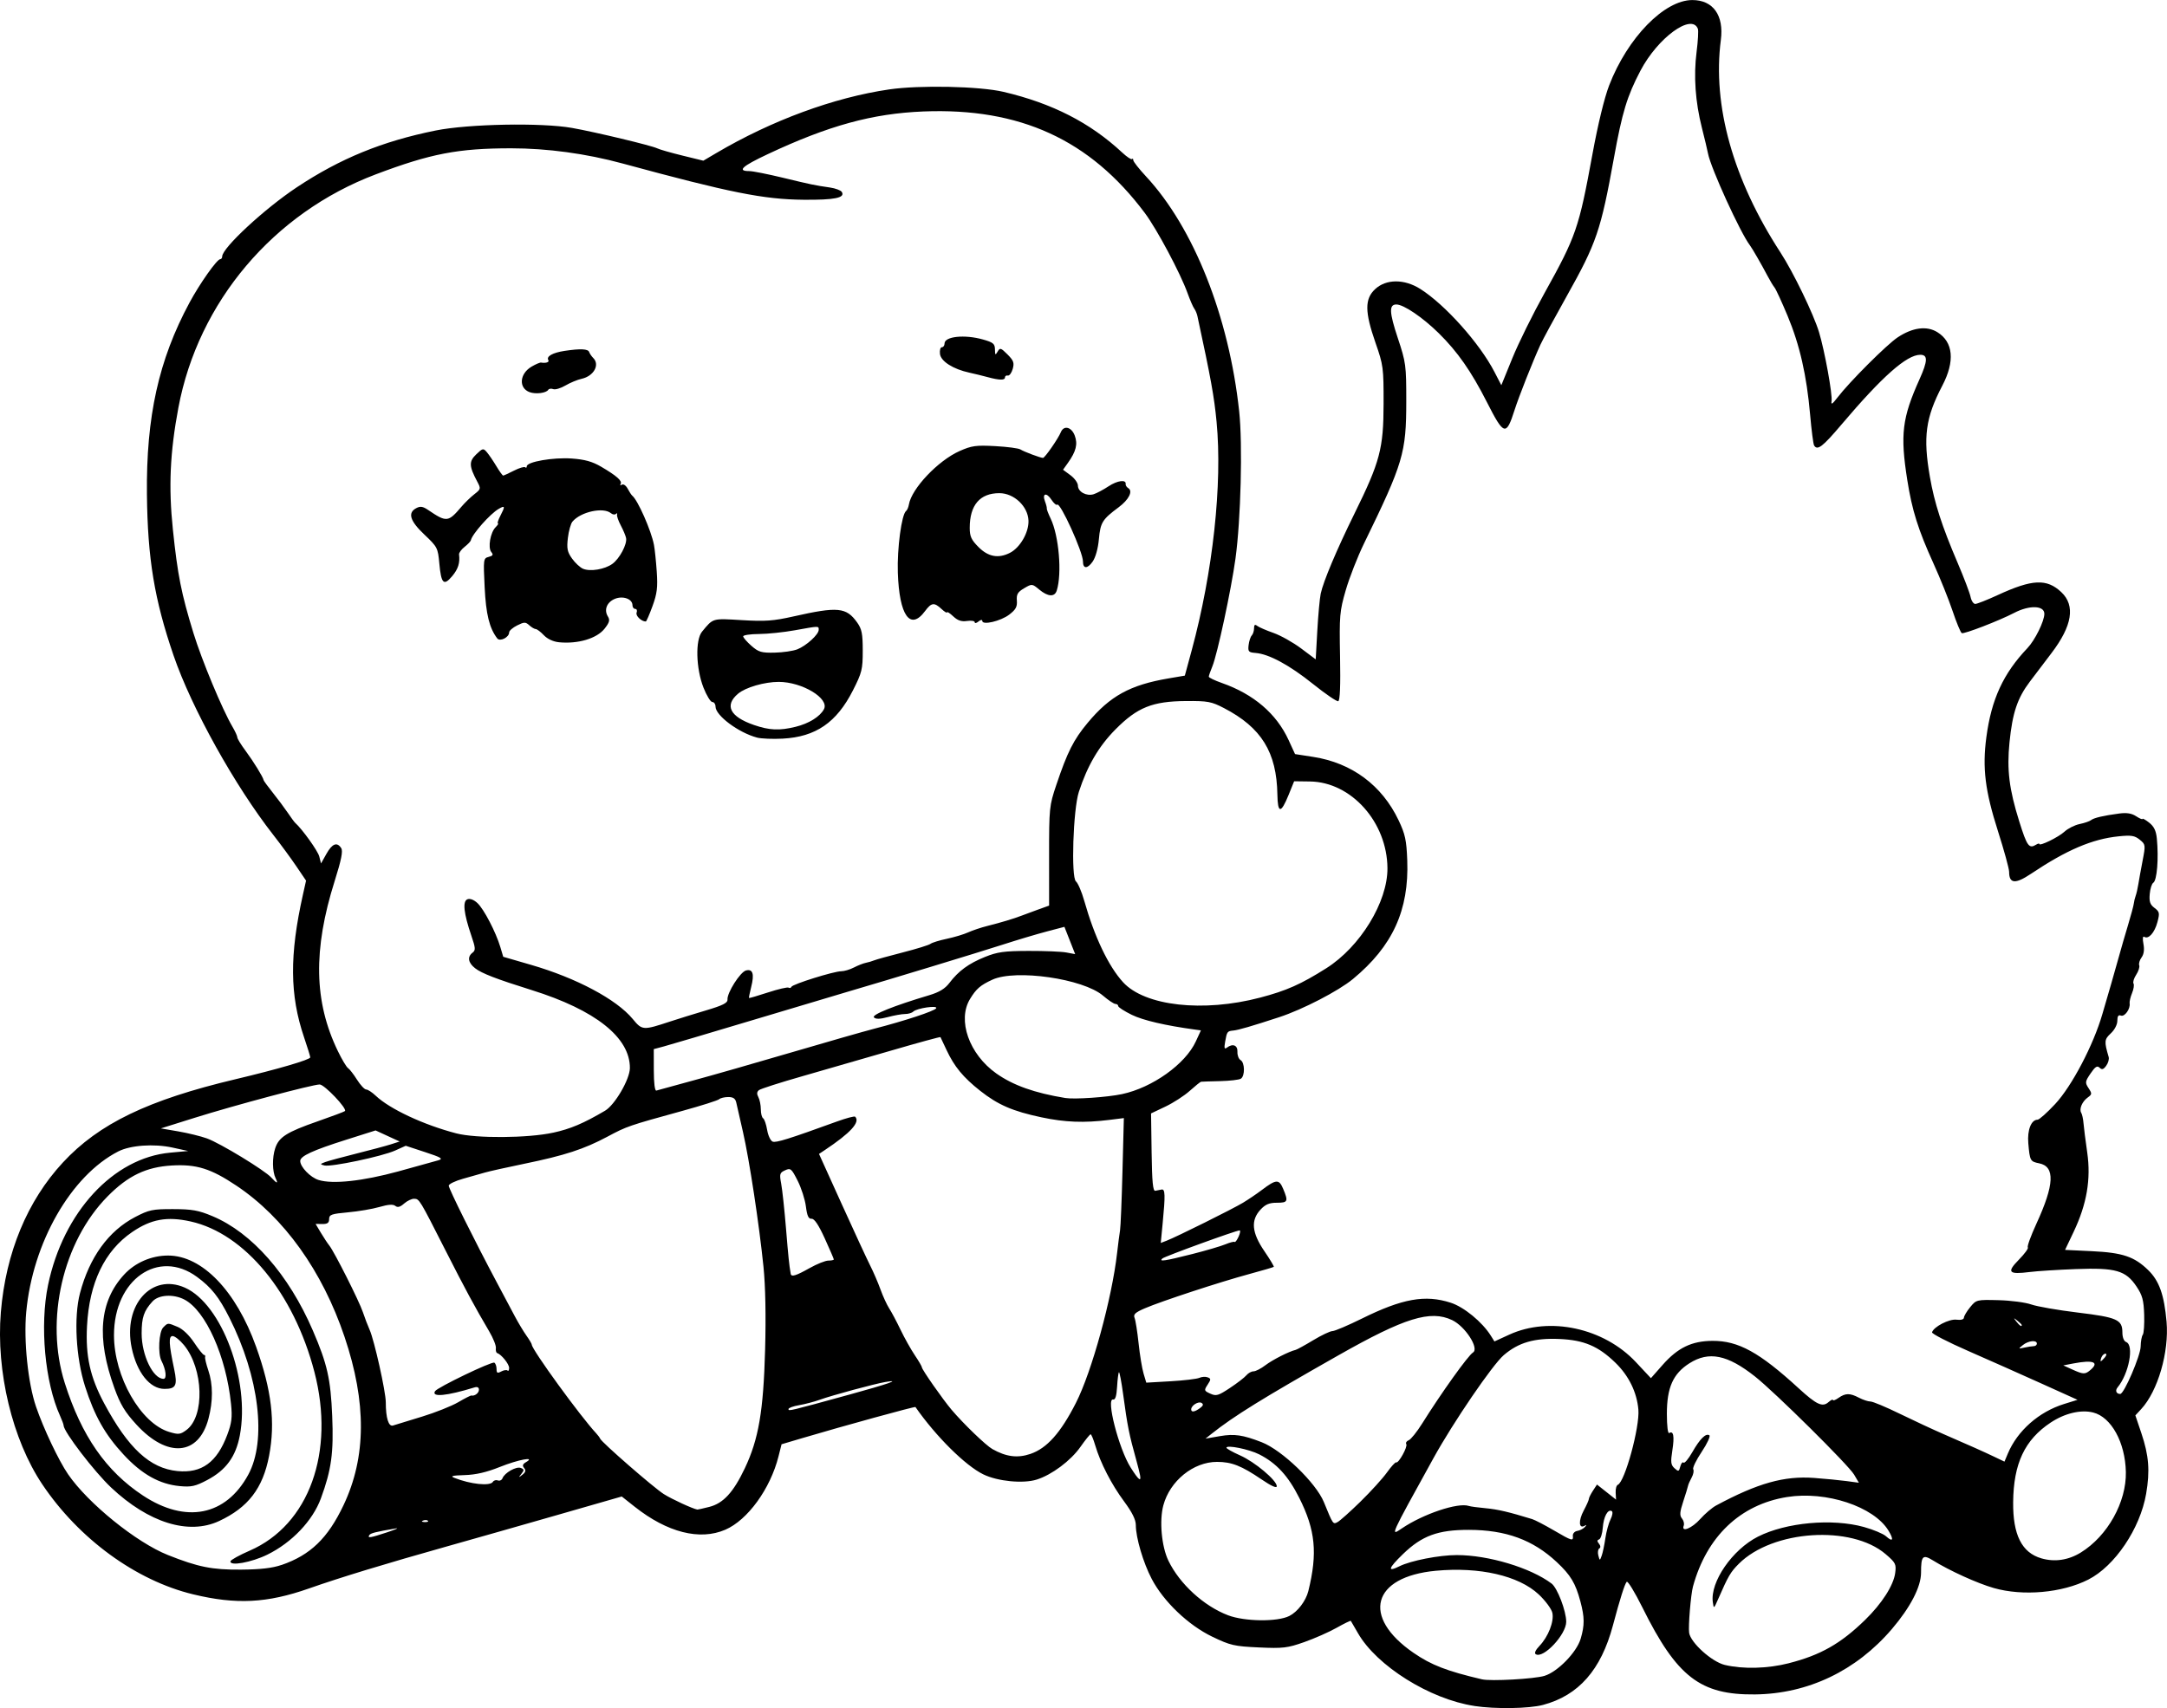 <?xml version="1.0" encoding="UTF-8" standalone="no"?>
<!-- Created with Inkscape (http://www.inkscape.org/) -->

<svg
   width="227.806mm"
   height="179.607mm"
   viewBox="0 0 227.806 179.607"
   version="1.1"
   id="svg5"
   xml:space="preserve"
   xmlns="http://www.w3.org/2000/svg"
   xmlns:svg="http://www.w3.org/2000/svg"><defs
     id="defs2" /><g
     id="layer1"
     transform="translate(54.784,-28.326)"><path
       style="fill:#000000;stroke-width:0.265"
       d="m 100.207,207.712 c -4.673,-0.708 -10.263,-4.206 -12.238,-7.658 -0.379,-0.662 -0.715,-1.241 -0.747,-1.287 -0.032,-0.046 -0.706,0.282 -1.498,0.729 -0.792,0.447 -2.322,1.123 -3.4,1.502 -1.773,0.624 -2.23,0.678 -4.774,0.561 -2.577,-0.118 -2.989,-0.213 -4.895,-1.129 -2.515,-1.208 -5.118,-3.694 -6.366,-6.078 -0.895,-1.71 -1.669,-4.336 -1.669,-5.66 0,-0.562 -0.387,-1.342 -1.226,-2.475 -1.333,-1.798 -2.493,-4.05 -3.04,-5.902 -0.191,-0.647 -0.411,-1.174 -0.488,-1.17 -0.077,0.003 -0.557,0.599 -1.067,1.324 -1.022,1.455 -3.013,2.943 -4.602,3.441 -1.424,0.446 -4.089,0.186 -5.599,-0.545 -1.886,-0.913 -4.988,-3.989 -7.146,-7.086 -0.055,-0.079 -7.575,1.988 -11.923,3.278 l -2.151,0.638 -0.316,1.258 c -0.858,3.42 -3.248,6.717 -5.603,7.73 -2.687,1.156 -6.091,0.291 -9.517,-2.417 l -1.364,-1.079 -6.647,1.91 c -3.656,1.05 -8.909,2.546 -11.674,3.323 -6.515,1.832 -11.258,3.277 -14.552,4.435 -4.417,1.552 -7.652,1.716 -12.192,0.618 -6.006,-1.452 -12,-5.825 -15.852,-11.566 -3.141,-4.681 -4.872,-11.878 -4.355,-18.1 0.52,-6.249 2.775,-11.693 6.516,-15.735 3.785,-4.088 8.961,-6.586 18.16,-8.765 4.416,-1.046 7.854,-2.052 7.852,-2.298 -0.001,-0.104 -0.297,-1.06 -0.658,-2.124 -1.503,-4.428 -1.534,-8.638 -0.112,-14.994 l 0.328,-1.465 -1.029,-1.519 c -0.566,-0.836 -1.636,-2.293 -2.377,-3.239 -4.073,-5.197 -8.623,-13.379 -10.523,-18.918 -2.016,-5.879 -2.728,-10.183 -2.8,-16.933 -0.088,-8.171 1.236,-14.146 4.463,-20.146 1.09,-2.027 2.901,-4.592 3.242,-4.592 0.114,0 0.208,-0.13 0.208,-0.288 0,-0.894 4.445,-5.016 7.838,-7.268 4.568,-3.033 8.979,-4.838 14.595,-5.973 3.449,-0.697 11.128,-0.843 14.344,-0.273 2.449,0.434 8.376,1.855 8.962,2.149 0.237,0.119 1.423,0.459 2.636,0.756 l 2.205,0.54 1.352,-0.797 c 5.838,-3.442 12.363,-5.845 18.183,-6.697 3.21,-0.469 9.507,-0.335 12.02,0.256 5.125,1.206 9.108,3.243 12.477,6.382 0.487,0.454 0.949,0.761 1.026,0.684 0.078,-0.078 0.141,-0.022 0.141,0.123 0,0.145 0.6,0.909 1.334,1.698 5.018,5.393 8.73,14.756 9.799,24.717 0.372,3.463 0.171,11.397 -0.391,15.478 -0.455,3.302 -1.91,10.083 -2.434,11.343 -0.204,0.491 -0.371,0.973 -0.371,1.072 0,0.099 0.625,0.4 1.389,0.668 3.327,1.169 5.726,3.222 6.998,5.991 l 0.68,1.479 1.92,0.298 c 4.051,0.63 7.218,2.984 8.966,6.664 0.695,1.463 0.83,2.091 0.91,4.204 0.197,5.249 -1.537,9.039 -5.712,12.489 -1.521,1.257 -5.267,3.196 -7.743,4.009 -2.87,0.942 -4.301,1.358 -4.837,1.408 -0.624,0.058 -0.665,0.114 -0.849,1.157 -0.124,0.703 -0.085,0.839 0.184,0.637 0.616,-0.462 1.137,-0.253 1.104,0.442 -0.018,0.361 0.131,0.752 0.331,0.869 0.454,0.265 0.476,1.668 0.032,1.956 -0.182,0.118 -1.164,0.233 -2.183,0.256 -1.019,0.023 -1.92,0.053 -2.002,0.066 -0.083,0.013 -0.618,0.444 -1.191,0.958 -0.572,0.514 -1.721,1.258 -2.554,1.654 l -1.513,0.719 0.058,4.101 c 0.044,3.115 0.138,4.085 0.389,4.035 0.182,-0.036 0.48,-0.096 0.661,-0.132 0.38,-0.076 0.4,0.573 0.11,3.569 l -0.198,2.048 0.606,-0.233 c 1.036,-0.398 6.943,-3.334 8.035,-3.993 0.571,-0.345 1.454,-0.942 1.964,-1.329 1.526,-1.157 1.829,-1.175 2.264,-0.134 0.555,1.328 0.494,1.461 -0.665,1.461 -0.802,0 -1.205,0.17 -1.72,0.725 -1.04,1.122 -0.919,2.421 0.405,4.361 0.593,0.868 1.039,1.614 0.992,1.657 -0.047,0.043 -1.216,0.385 -2.599,0.76 -3.1,0.841 -9.212,2.848 -10.941,3.591 -1.026,0.441 -1.246,0.645 -1.095,1.013 0.104,0.253 0.295,1.459 0.424,2.678 0.129,1.22 0.364,2.648 0.522,3.175 l 0.286,0.958 2.558,-0.147 c 1.407,-0.081 2.767,-0.243 3.021,-0.359 0.255,-0.116 0.646,-0.142 0.869,-0.056 0.365,0.14 0.365,0.219 -0.002,0.779 -0.387,0.591 -0.372,0.639 0.283,0.938 0.617,0.281 0.841,0.216 2.073,-0.602 0.76,-0.504 1.536,-1.103 1.724,-1.33 0.189,-0.227 0.526,-0.413 0.749,-0.413 0.223,0 0.782,-0.287 1.241,-0.637 0.751,-0.573 2.496,-1.46 3.183,-1.618 0.146,-0.034 0.979,-0.492 1.852,-1.019 0.873,-0.527 1.783,-0.958 2.023,-0.959 0.239,-2.6e-4 1.626,-0.59 3.082,-1.31 4.272,-2.112 6.663,-2.54 9.348,-1.673 1.397,0.451 3.315,2.027 4.213,3.461 l 0.383,0.611 1.563,-0.716 c 4.239,-1.942 9.948,-0.701 13.311,2.894 l 1.576,1.685 1.227,-1.391 c 1.6,-1.814 3.063,-2.52 5.247,-2.533 2.719,-0.015 4.934,1.205 9.065,4.993 1.879,1.723 2.498,2.009 3.135,1.447 0.255,-0.225 0.463,-0.324 0.463,-0.22 0,0.104 0.265,0.003 0.588,-0.224 0.733,-0.513 1.19,-0.516 2.154,-0.013 0.417,0.217 0.958,0.395 1.203,0.395 0.245,0 1.63,0.579 3.079,1.287 1.448,0.708 3.526,1.674 4.618,2.148 2.773,1.203 4.203,1.842 5.377,2.403 l 1.012,0.483 0.354,-0.845 c 1.007,-2.402 3.263,-4.392 5.913,-5.215 l 1.412,-0.439 -3.793,-1.714 c -2.086,-0.942 -5.544,-2.48 -7.685,-3.417 -2.141,-0.937 -3.858,-1.822 -3.816,-1.968 0.166,-0.578 1.802,-1.424 2.566,-1.327 0.472,0.06 0.78,-0.024 0.786,-0.213 0.005,-0.171 0.301,-0.669 0.658,-1.105 0.64,-0.783 0.681,-0.793 2.979,-0.735 1.282,0.032 2.831,0.236 3.444,0.452 0.613,0.216 2.81,0.599 4.883,0.85 4.146,0.503 4.695,0.748 4.695,2.091 0,0.517 0.157,0.917 0.397,1.009 0.856,0.329 0.288,3.336 -0.901,4.769 -0.282,0.339 -0.139,0.691 0.28,0.691 0.401,0 2.13,-4.023 2.146,-4.993 0.008,-0.528 0.108,-1.083 0.222,-1.233 0.114,-0.15 0.179,-1.103 0.146,-2.117 -0.05,-1.523 -0.19,-2.038 -0.806,-2.957 -1.13,-1.687 -2.187,-1.99 -6.391,-1.831 -1.885,0.071 -4.055,0.209 -4.822,0.306 -2.243,0.284 -2.463,0.04 -1.158,-1.289 0.611,-0.622 1.036,-1.206 0.945,-1.297 -0.091,-0.091 0.317,-1.215 0.906,-2.497 1.89,-4.112 1.975,-6.007 0.287,-6.344 -0.94,-0.188 -0.983,-0.268 -1.142,-2.113 -0.12,-1.39 0.308,-2.474 0.975,-2.474 0.173,0 1.005,-0.742 1.849,-1.648 1.757,-1.887 4.026,-6.213 4.964,-9.464 0.315,-1.091 0.731,-2.52 0.925,-3.175 0.194,-0.655 0.548,-1.905 0.787,-2.778 0.239,-0.873 0.684,-2.411 0.989,-3.418 0.305,-1.007 0.576,-2.019 0.602,-2.249 0.026,-0.23 0.115,-0.597 0.197,-0.815 0.082,-0.218 0.206,-0.754 0.274,-1.191 0.069,-0.437 0.273,-1.559 0.453,-2.495 0.32,-1.66 0.313,-1.713 -0.304,-2.214 -0.53,-0.43 -0.888,-0.487 -2.219,-0.351 -2.773,0.282 -5.473,1.437 -9.209,3.939 -1.655,1.108 -2.3,1.05 -2.3,-0.209 0,-0.332 -0.527,-2.252 -1.17,-4.267 -1.357,-4.247 -1.653,-6.645 -1.223,-9.881 0.532,-3.998 1.774,-6.693 4.32,-9.375 0.794,-0.837 1.777,-2.831 1.777,-3.605 0,-0.886 -1.571,-0.934 -3.175,-0.096 -1.564,0.817 -5.296,2.257 -5.508,2.126 -0.128,-0.079 -0.563,-1.13 -0.967,-2.336 -0.404,-1.206 -1.303,-3.442 -1.997,-4.97 -1.62,-3.566 -2.26,-5.601 -2.763,-8.795 -0.755,-4.786 -0.544,-6.523 1.287,-10.594 0.871,-1.936 0.89,-2.572 0.078,-2.572 -1.425,0 -3.997,2.278 -8.287,7.342 -1.985,2.343 -2.524,2.755 -2.872,2.193 -0.087,-0.14 -0.275,-1.59 -0.418,-3.222 -0.365,-4.155 -1.089,-7.333 -2.373,-10.414 -0.607,-1.455 -1.221,-2.789 -1.364,-2.964 -0.144,-0.175 -0.468,-0.711 -0.72,-1.191 -0.646,-1.227 -1.632,-2.94 -1.872,-3.253 -1.006,-1.31 -4.12,-8.134 -4.407,-9.657 -0.069,-0.364 -0.357,-1.578 -0.642,-2.699 -0.692,-2.726 -0.883,-5.457 -0.559,-7.985 0.147,-1.147 0.209,-2.239 0.136,-2.427 -0.641,-1.671 -4.214,0.933 -6.034,4.397 -1.405,2.674 -1.922,4.373 -2.792,9.186 -1.378,7.618 -1.825,8.931 -4.941,14.49 -1.301,2.321 -2.555,4.636 -2.788,5.146 -0.818,1.791 -2.26,5.44 -2.719,6.879 -0.878,2.75 -1.114,2.682 -2.906,-0.846 -1.644,-3.236 -3.083,-5.296 -5.055,-7.24 -1.687,-1.663 -3.697,-3.026 -4.461,-3.026 -0.784,0 -0.749,0.82 0.149,3.526 0.856,2.579 0.894,2.857 0.892,6.66 -0.002,5.426 -0.316,6.481 -4.443,14.949 -0.674,1.382 -1.535,3.585 -1.915,4.895 -0.647,2.233 -0.684,2.668 -0.603,6.987 0.058,3.049 -0.007,4.638 -0.19,4.701 -0.152,0.052 -1.343,-0.76 -2.646,-1.806 -2.478,-1.989 -4.634,-3.155 -6.037,-3.267 -0.746,-0.059 -0.821,-0.143 -0.741,-0.827 0.049,-0.418 0.198,-0.874 0.331,-1.012 0.133,-0.138 0.242,-0.48 0.242,-0.76 0,-0.368 0.091,-0.437 0.331,-0.251 0.182,0.142 0.951,0.476 1.709,0.742 0.758,0.266 2.068,1.001 2.91,1.632 l 1.532,1.148 0.167,-3.001 c 0.092,-1.65 0.254,-3.409 0.359,-3.908 0.274,-1.292 1.673,-4.61 3.563,-8.448 2.671,-5.425 3.038,-6.812 3.046,-11.509 0.007,-3.805 -0.028,-4.071 -0.852,-6.431 -1.132,-3.245 -1.142,-4.602 -0.038,-5.633 1.156,-1.08 3.07,-1.087 4.758,-0.016 2.609,1.655 6.234,5.713 7.787,8.719 l 0.724,1.4 1.163,-2.855 c 0.639,-1.571 2.156,-4.641 3.37,-6.824 3.328,-5.982 3.62,-6.827 5.047,-14.623 0.572,-3.122 1.251,-5.923 1.754,-7.225 1.934,-5.014 5.794,-8.975 8.746,-8.975 2.184,0 3.333,1.609 2.996,4.197 -0.898,6.904 1.288,14.695 6.276,22.36 1.337,2.055 3.473,6.471 4.046,8.368 0.596,1.969 1.433,6.582 1.317,7.258 -0.07,0.41 0.083,0.316 0.615,-0.379 1.26,-1.648 5.185,-5.573 6.334,-6.334 1.572,-1.042 3.055,-1.237 4.167,-0.55 1.686,1.042 1.873,3.054 0.524,5.633 -1.762,3.37 -2.035,5.386 -1.301,9.6 0.478,2.742 1.247,5.125 2.912,9.024 0.667,1.561 1.279,3.173 1.361,3.581 0.082,0.408 0.303,0.742 0.493,0.742 0.189,0 1.245,-0.416 2.346,-0.924 3.653,-1.687 5.172,-1.758 6.703,-0.313 1.495,1.412 1.151,3.537 -1.038,6.413 -0.63,0.827 -1.65,2.174 -2.269,2.993 -1.312,1.738 -1.829,3.279 -2.141,6.383 -0.29,2.885 -0.039,4.925 1.025,8.321 0.819,2.614 1.03,2.904 1.778,2.437 0.182,-0.114 0.331,-0.146 0.331,-0.072 0,0.276 2.009,-0.704 2.646,-1.291 0.364,-0.335 1.078,-0.695 1.587,-0.8 0.509,-0.105 1.049,-0.289 1.199,-0.409 0.304,-0.244 1.288,-0.475 2.963,-0.698 0.796,-0.106 1.312,-0.022 1.786,0.288 0.367,0.24 0.667,0.366 0.667,0.279 0,-0.087 0.315,0.09 0.699,0.392 0.51,0.401 0.728,0.853 0.808,1.673 0.203,2.099 0.017,4.407 -0.375,4.65 -0.158,0.098 -0.326,0.632 -0.373,1.188 -0.069,0.797 0.037,1.105 0.501,1.455 0.533,0.403 0.561,0.543 0.305,1.502 -0.296,1.108 -0.929,1.817 -1.375,1.541 -0.166,-0.102 -0.199,0.174 -0.091,0.749 0.113,0.601 0.045,1.083 -0.199,1.416 -0.203,0.278 -0.314,0.649 -0.246,0.826 0.068,0.176 -0.075,0.622 -0.317,0.992 -0.242,0.369 -0.369,0.785 -0.283,0.925 0.086,0.14 0.018,0.591 -0.152,1.004 -0.17,0.412 -0.285,0.897 -0.256,1.078 0.094,0.576 -0.52,1.44 -0.915,1.289 -0.266,-0.102 -0.377,0.057 -0.377,0.544 0,0.402 -0.286,0.954 -0.687,1.326 -0.685,0.635 -0.705,0.852 -0.225,2.48 0.067,0.226 -0.05,0.643 -0.259,0.926 -0.294,0.399 -0.452,0.444 -0.699,0.201 -0.247,-0.243 -0.459,-0.107 -0.943,0.606 -0.58,0.855 -0.595,0.964 -0.214,1.546 0.378,0.576 0.371,0.654 -0.084,0.982 -0.589,0.423 -0.927,1.219 -0.685,1.61 0.096,0.154 0.203,0.65 0.24,1.101 0.036,0.451 0.213,1.839 0.392,3.085 0.402,2.802 -0.047,5.422 -1.427,8.328 l -0.904,1.903 2.814,0.135 c 3.238,0.155 4.467,0.569 5.931,1.996 1.153,1.123 1.678,2.606 1.925,5.431 0.277,3.181 -0.916,7.286 -2.668,9.179 l -0.612,0.661 0.63,1.868 c 0.791,2.345 0.919,3.967 0.501,6.383 -0.633,3.659 -3.289,7.598 -6.079,9.016 -2.75,1.397 -6.869,1.765 -9.94,0.886 -1.732,-0.495 -4.618,-1.806 -6.397,-2.906 -1.069,-0.66 -1.246,-0.475 -1.246,1.303 0,1.474 -1.118,3.634 -3.06,5.91 -3.752,4.397 -8.826,6.821 -14.402,6.881 -5.743,0.062 -8.207,-1.841 -11.822,-9.129 -0.802,-1.616 -1.548,-2.836 -1.658,-2.712 -0.214,0.241 -0.707,1.799 -1.451,4.592 -1.246,4.674 -3.606,7.356 -7.349,8.353 -1.477,0.393 -5.002,0.448 -7.22,0.112 z m 7.377,-3.166 c 1.386,-0.426 3.379,-2.474 3.802,-3.906 0.419,-1.419 0.413,-2.252 -0.028,-3.907 -0.514,-1.929 -1.025,-2.78 -2.493,-4.153 -2.496,-2.335 -5.348,-3.379 -9.243,-3.384 -3.238,-0.004 -4.926,0.616 -6.912,2.541 -1.565,1.516 -1.687,1.942 -0.369,1.284 1.179,-0.588 4.173,-1.173 6.015,-1.174 3.324,-0.002 7.771,1.334 9.973,2.997 0.607,0.458 1.536,2.888 1.536,4.015 0,1.346 -2.403,3.908 -3.202,3.414 -0.174,-0.108 -0.028,-0.438 0.388,-0.872 0.93,-0.971 1.556,-2.578 1.357,-3.483 -0.09,-0.41 -0.739,-1.283 -1.441,-1.941 -2.101,-1.965 -6.219,-2.91 -10.81,-2.48 -6.706,0.628 -7.848,4.843 -2.339,8.633 1.868,1.285 3.492,1.914 7.184,2.781 0.926,0.218 5.517,-0.037 6.583,-0.365 z m 25.686,-1.328 c 3.333,-0.852 5.446,-2.052 8.01,-4.547 1.763,-1.716 2.992,-3.63 3.167,-4.93 0.126,-0.941 0.051,-1.091 -1.006,-1.995 -3.603,-3.084 -11.873,-2.541 -15.427,1.013 -0.876,0.876 -1.106,1.268 -2.174,3.711 -0.456,1.042 -0.464,1.047 -0.564,0.322 -0.292,-2.12 2.053,-5.52 4.746,-6.883 2.96,-1.497 7.809,-1.938 11.145,-1.013 0.984,0.273 2.024,0.709 2.311,0.969 0.731,0.661 0.856,0.382 0.264,-0.59 -1.54,-2.532 -6.551,-4.191 -10.666,-3.531 -4.916,0.789 -8.44,4.142 -9.884,9.404 -0.227,0.826 -0.505,4.163 -0.406,4.864 0.147,1.042 2.382,3.06 3.75,3.387 1.917,0.458 4.513,0.389 6.734,-0.179 z m -52.518,-4.964 c 0.876,-0.442 1.745,-1.58 2.003,-2.622 0.986,-3.995 0.75,-6.413 -0.961,-9.812 -1.157,-2.3 -2.388,-3.637 -4.195,-4.559 -1.064,-0.543 -3.452,-1.028 -3.452,-0.701 0,0.094 0.646,0.457 1.436,0.807 1.541,0.681 3.855,2.626 3.855,3.238 0,0.242 -0.561,-0.008 -1.601,-0.714 -2.116,-1.437 -3.147,-1.843 -4.684,-1.843 -2.485,0 -4.947,1.994 -5.64,4.569 -0.436,1.62 -0.188,4.329 0.533,5.823 1.178,2.441 3.722,4.769 6.269,5.737 1.756,0.667 5.185,0.707 6.437,0.076 z M -25.19,192.891 c 3.036,-1.045 4.867,-2.81 6.516,-6.283 2.402,-5.061 2.438,-10.795 0.11,-17.709 -2.33,-6.919 -6.35,-12.541 -11.366,-15.896 -2.692,-1.801 -4.198,-2.271 -6.788,-2.121 -2.694,0.156 -4.609,1.075 -6.744,3.236 -4.73,4.788 -6.618,13.001 -4.513,19.638 1.764,5.562 4.337,9.266 8.217,11.829 4.506,2.976 8.715,2.144 11.073,-2.189 1.958,-3.597 1.151,-10.295 -1.99,-16.517 -1.099,-2.178 -1.888,-3.171 -3.398,-4.28 -4.07,-2.988 -8.728,0.277 -8.728,6.117 0,4.373 2.803,9.285 5.814,10.187 0.971,0.291 1.159,0.269 1.802,-0.208 1.943,-1.44 1.797,-6.434 -0.261,-8.931 -0.428,-0.52 -0.964,-0.945 -1.191,-0.945 -0.441,0 -0.402,0.809 0.168,3.505 0.357,1.689 0.177,2.051 -1.02,2.051 -1.537,0 -2.912,-1.721 -3.452,-4.322 -0.93,-4.48 2.081,-7.884 5.596,-6.324 3.877,1.721 6.864,9.757 5.774,15.535 -0.423,2.24 -1.46,3.657 -3.441,4.7 -1.239,0.652 -1.666,0.746 -2.875,0.632 -2.135,-0.202 -3.995,-1.246 -5.91,-3.319 -1.952,-2.112 -3.051,-4.059 -4.045,-7.166 -0.96,-3.002 -1.195,-7.278 -0.537,-9.79 0.989,-3.777 3.003,-6.56 5.798,-8.017 1.47,-0.766 1.829,-0.841 3.996,-0.835 1.994,0.005 2.666,0.125 4.131,0.739 4.153,1.737 8.022,6.146 10.559,12.03 1.516,3.516 1.872,5.09 2.034,8.988 0.161,3.877 -0.081,5.647 -1.187,8.658 -0.863,2.351 -3.055,4.654 -5.63,5.918 -1.677,0.823 -3.988,1.239 -3.876,0.698 0.03,-0.145 0.942,-0.649 2.027,-1.121 6.228,-2.707 8.992,-10.358 6.793,-18.798 -2.158,-8.281 -7.311,-14.545 -13.008,-15.813 -2.485,-0.553 -4.161,-0.248 -6.159,1.12 -2.892,1.98 -4.498,5.329 -4.735,9.871 -0.165,3.174 0.323,5.372 1.807,8.143 2.529,4.72 4.813,6.83 7.702,7.112 2.544,0.249 4.149,-0.919 5.232,-3.808 0.469,-1.249 0.541,-1.837 0.398,-3.245 -0.506,-5.005 -2.66,-9.823 -4.914,-10.988 -1.155,-0.597 -2.7,-0.502 -3.345,0.206 -0.906,0.995 -1.138,1.68 -1.138,3.365 0,2.285 1.199,4.771 2.3,4.771 0.369,0 0.257,-0.969 -0.22,-1.901 -0.391,-0.764 -0.268,-3.048 0.188,-3.504 0.503,-0.503 0.454,-0.502 1.53,-0.052 0.522,0.218 1.213,0.88 1.725,1.654 0.47,0.709 0.937,1.29 1.039,1.29 0.102,0 0.153,0.096 0.113,0.214 -0.039,0.118 0.11,0.747 0.331,1.398 0.502,1.478 0.508,3.258 0.017,5.101 -1.034,3.886 -4.326,4.152 -7.571,0.611 -1.216,-1.327 -1.694,-2.12 -2.315,-3.837 -1.907,-5.278 -1.579,-9.115 1.023,-11.938 1.158,-1.256 2.876,-2.001 4.618,-2.001 3.574,0 7.154,3.71 9.256,9.593 1.632,4.567 2.035,7.951 1.364,11.467 -0.652,3.418 -2.2,5.436 -5.263,6.862 -3.198,1.489 -7.399,0.184 -11.338,-3.522 -1.772,-1.667 -5,-5.884 -5,-6.531 0,-0.107 -0.171,-0.57 -0.379,-1.029 -1.59,-3.497 -2.139,-9.495 -1.257,-13.738 1.594,-7.667 6.852,-13.369 12.835,-13.919 l 1.897,-0.174 -1.659,-0.363 c -1.932,-0.423 -4.417,-0.246 -5.69,0.406 -4.97,2.542 -9.005,9.588 -9.677,16.896 -0.276,3.007 0.183,7.457 1.024,9.927 0.784,2.301 2.386,5.683 3.375,7.125 2.099,3.061 7.177,7.17 10.494,8.491 3.172,1.264 4.647,1.559 7.676,1.537 2.039,-0.015 3.302,-0.16 4.261,-0.49 z m 189.163,-1.319 c 2.802,-1.732 4.792,-5.298 4.724,-8.466 -0.067,-3.108 -1.533,-5.772 -3.439,-6.25 -1.293,-0.325 -2.989,0.078 -4.471,1.063 -2.723,1.808 -3.899,4.306 -3.938,8.363 -0.033,3.436 0.906,5.309 2.962,5.909 1.404,0.409 2.846,0.195 4.162,-0.618 z m -49.995,-1.485 c 0.103,-0.71 0.351,-1.612 0.55,-2.004 0.199,-0.392 0.256,-0.778 0.128,-0.857 -0.409,-0.253 -0.861,0.579 -0.948,1.745 -0.046,0.621 -0.221,1.175 -0.387,1.23 -0.22,0.073 -0.224,0.196 -0.015,0.449 0.178,0.214 0.192,0.407 0.036,0.504 -0.139,0.086 -0.185,0.415 -0.102,0.732 0.149,0.568 0.153,0.569 0.351,0.035 0.11,-0.297 0.285,-1.122 0.388,-1.833 z m -3.416,-0.268 c -0.02,-0.238 0.187,-0.467 0.461,-0.511 0.274,-0.043 0.631,-0.224 0.794,-0.401 0.222,-0.241 0.213,-0.274 -0.036,-0.134 -0.596,0.337 -0.641,-0.552 -0.081,-1.597 0.3,-0.56 0.546,-1.114 0.546,-1.23 0,-0.116 0.192,-0.505 0.426,-0.863 l 0.426,-0.651 1.002,0.793 1.002,0.793 -0.039,-0.728 c -0.021,-0.401 0.08,-0.775 0.225,-0.832 0.74,-0.29 2.323,-6.085 2.162,-7.916 -0.16,-1.821 -1.009,-3.553 -2.408,-4.913 -1.802,-1.752 -3.302,-2.389 -5.89,-2.503 -2.632,-0.116 -4.301,0.368 -5.853,1.697 -1.183,1.013 -5.301,7.048 -7.388,10.829 -4.628,8.384 -4.557,8.226 -3.332,7.395 2.24,-1.52 5.911,-2.753 7.043,-2.366 0.176,0.06 0.975,0.169 1.776,0.241 1.252,0.113 2.442,0.392 4.89,1.145 0.288,0.089 1.3,0.614 2.249,1.168 1.962,1.145 2.076,1.178 2.026,0.584 z m -124.655,-0.363 c 0.873,-0.288 1.29,-0.473 0.926,-0.411 -2.135,0.362 -2.666,0.497 -2.797,0.708 -0.209,0.338 0.09,0.291 1.871,-0.296 z m 138.049,-1.401 c 0.492,-0.553 1.243,-1.193 1.669,-1.422 4.375,-2.349 7.15,-3.129 10.3,-2.897 1.164,0.086 2.699,0.235 3.411,0.331 l 1.295,0.175 -0.501,-0.852 c -0.591,-1.006 -8.325,-8.666 -10.423,-10.324 -2.901,-2.292 -4.849,-2.683 -6.894,-1.383 -1.717,1.092 -2.367,2.552 -2.367,5.316 0,1.272 0.102,2.106 0.246,2.017 0.45,-0.278 0.562,0.339 0.33,1.821 -0.195,1.241 -0.16,1.53 0.225,1.878 0.416,0.377 0.468,0.361 0.61,-0.183 0.086,-0.327 0.239,-0.51 0.342,-0.408 0.103,0.103 0.513,-0.385 0.912,-1.083 0.812,-1.421 1.421,-2.028 1.8,-1.793 0.14,0.086 -0.22,0.868 -0.801,1.738 -0.58,0.869 -0.982,1.699 -0.892,1.844 0.09,0.145 0.015,0.534 -0.167,0.865 -0.182,0.33 -0.352,0.72 -0.379,0.865 -0.027,0.146 -0.255,0.89 -0.507,1.655 -0.366,1.111 -0.393,1.47 -0.133,1.783 0.179,0.215 0.263,0.555 0.186,0.755 -0.287,0.747 0.861,0.285 1.737,-0.7 z m -35.71,-1.84 c 1.078,-1.054 2.327,-2.429 2.774,-3.055 0.448,-0.626 0.883,-1.102 0.968,-1.058 0.249,0.129 1.233,-1.649 1.064,-1.922 -0.085,-0.138 0.03,-0.322 0.256,-0.408 0.226,-0.087 0.859,-0.873 1.406,-1.747 2.039,-3.257 4.828,-7.156 5.349,-7.478 0.686,-0.424 -0.814,-2.754 -2.196,-3.409 -2.282,-1.083 -4.987,-0.245 -11.947,3.701 -7.959,4.512 -11,6.394 -13.338,8.256 l -0.638,0.508 1.53,-0.264 c 1.503,-0.259 2.391,-0.129 4.376,0.641 2.143,0.831 5.709,4.268 6.54,6.303 0.963,2.359 0.958,2.352 1.438,2.095 0.252,-0.135 1.34,-1.108 2.419,-2.162 z m -98.045,2.024 c -0.088,-0.088 -0.316,-0.097 -0.507,-0.021 -0.211,0.085 -0.148,0.147 0.16,0.16 0.279,0.011 0.435,-0.051 0.347,-0.139 z m 29.57,-1.455 c 1.475,-0.371 2.539,-1.526 3.741,-4.057 1.453,-3.059 1.96,-6.018 2.135,-12.464 0.097,-3.569 0.036,-6.703 -0.17,-8.731 -0.453,-4.462 -1.49,-11.278 -2.159,-14.188 -0.312,-1.358 -0.626,-2.737 -0.698,-3.065 -0.096,-0.437 -0.32,-0.595 -0.841,-0.595 -0.39,0 -0.823,0.103 -0.961,0.23 -0.138,0.126 -1.859,0.673 -3.823,1.214 -5.735,1.579 -5.86,1.622 -7.938,2.731 -2.451,1.308 -4.471,1.966 -8.731,2.843 -1.819,0.375 -3.664,0.786 -4.101,0.913 -0.437,0.128 -1.478,0.423 -2.315,0.656 -0.837,0.233 -1.521,0.564 -1.521,0.734 0,0.313 2.699,5.746 5.03,10.126 0.697,1.31 1.564,2.939 1.926,3.622 0.362,0.682 0.91,1.594 1.217,2.025 0.307,0.432 0.559,0.857 0.559,0.946 0,0.51 5.138,7.579 6.789,9.342 0.169,0.18 0.348,0.423 0.397,0.54 0.17,0.402 5.62,5.15 6.69,5.828 0.842,0.534 3.063,1.558 3.535,1.63 0.045,0.007 0.602,-0.119 1.239,-0.279 z m -22.74,-2.637 c 0.096,-0.155 0.331,-0.222 0.523,-0.149 0.192,0.073 0.411,-0.03 0.488,-0.231 0.22,-0.573 1.443,-1.265 1.916,-1.083 0.367,0.141 0.377,0.23 0.068,0.624 -0.327,0.417 -0.317,0.426 0.106,0.094 0.342,-0.269 0.391,-0.456 0.184,-0.706 -0.209,-0.251 -0.157,-0.413 0.195,-0.618 1.073,-0.624 -0.787,-0.282 -2.759,0.508 -1.389,0.556 -2.518,0.817 -3.689,0.852 -1.306,0.039 -1.551,0.104 -1.085,0.289 1.706,0.677 3.763,0.891 4.053,0.421 z m 68.031,-0.71 c -0.047,-0.255 -0.218,-0.939 -0.38,-1.521 -0.776,-2.788 -0.934,-3.578 -1.392,-6.951 -0.183,-1.349 -0.384,-2.402 -0.446,-2.341 -0.062,0.062 -0.149,0.749 -0.194,1.527 -0.055,0.96 -0.187,1.39 -0.41,1.338 -0.79,-0.185 0.589,5.187 1.838,7.156 0.841,1.326 1.124,1.554 0.984,0.792 z m -11.527,-2.225 c 1.739,-0.593 3.179,-2.208 4.789,-5.369 1.669,-3.276 3.784,-10.981 4.327,-15.756 0.107,-0.946 0.247,-2.017 0.309,-2.381 0.062,-0.364 0.178,-3.17 0.257,-6.235 l 0.144,-5.574 -1.553,0.194 c -2.632,0.328 -4.628,0.251 -7.109,-0.274 -3.025,-0.641 -4.561,-1.306 -6.439,-2.787 -1.783,-1.407 -2.725,-2.548 -3.535,-4.282 -0.329,-0.705 -0.619,-1.319 -0.643,-1.365 -0.024,-0.045 -2.348,0.589 -5.165,1.411 -2.816,0.821 -7.026,2.037 -9.354,2.701 -2.328,0.664 -4.38,1.322 -4.559,1.461 -0.227,0.177 -0.247,0.4 -0.066,0.738 0.142,0.266 0.259,0.842 0.259,1.28 0,0.438 0.109,0.863 0.242,0.945 0.133,0.082 0.323,0.633 0.423,1.225 0.1,0.591 0.36,1.144 0.579,1.228 0.362,0.139 1.713,-0.284 6.754,-2.114 0.979,-0.355 1.842,-0.584 1.918,-0.507 0.564,0.564 -0.478,1.707 -3.219,3.53 l -0.58,0.386 2.39,5.277 c 1.315,2.902 2.662,5.813 2.994,6.468 0.332,0.655 0.819,1.786 1.082,2.514 0.263,0.728 0.674,1.621 0.912,1.984 0.239,0.364 0.774,1.372 1.19,2.239 0.416,0.868 1.093,2.076 1.503,2.684 0.411,0.608 0.747,1.185 0.747,1.281 0,0.229 2.202,3.376 3.12,4.459 1.25,1.474 3.603,3.742 4.28,4.124 1.456,0.823 2.65,0.976 4.004,0.515 z m -63.986,-3.911 c 1.421,-0.435 3.147,-1.122 3.836,-1.526 0.689,-0.404 1.312,-0.721 1.385,-0.704 0.347,0.079 0.794,-0.264 0.794,-0.61 0,-0.246 -0.168,-0.335 -0.463,-0.244 -2.92,0.9 -4.56,1.057 -4.152,0.398 0.249,-0.402 5.977,-3.158 6.234,-2.999 0.128,0.079 0.233,0.379 0.233,0.667 0,0.429 0.089,0.475 0.494,0.258 0.272,-0.146 0.57,-0.189 0.661,-0.098 0.092,0.092 0.167,-0.031 0.167,-0.274 0,-0.41 -0.807,-1.415 -1.257,-1.565 -0.109,-0.036 -0.17,-0.272 -0.136,-0.524 0.034,-0.252 -0.281,-1.041 -0.701,-1.753 -1.509,-2.56 -2.539,-4.469 -4.588,-8.504 -2.749,-5.415 -2.753,-5.421 -3.298,-5.442 -0.259,-0.01 -0.735,0.216 -1.059,0.502 -0.421,0.372 -0.683,0.442 -0.926,0.247 -0.235,-0.189 -0.742,-0.155 -1.661,0.113 -0.728,0.212 -2.216,0.465 -3.309,0.564 -1.749,0.158 -1.986,0.242 -1.988,0.708 -0.002,0.4 -0.176,0.527 -0.713,0.52 l -0.711,-0.009 0.559,0.935 c 0.308,0.514 0.704,1.114 0.88,1.332 0.523,0.647 3.154,5.865 3.534,7.011 0.193,0.582 0.512,1.416 0.707,1.852 0.493,1.102 1.7,6.512 1.7,7.621 0,1.656 0.292,2.592 0.762,2.447 0.236,-0.073 1.591,-0.489 3.012,-0.924 z m 44.909,-2.313 c 4.169,-1.146 5.553,-1.63 3.836,-1.341 -1.133,0.191 -5.627,1.407 -6.883,1.862 -0.584,0.212 -1.566,0.47 -2.183,0.575 -0.617,0.104 -1.121,0.288 -1.121,0.409 0,0.24 0.006,0.239 6.35,-1.506 z m 36.899,1.412 c 0.351,-0.257 0.399,-0.411 0.171,-0.552 -0.328,-0.203 -1.087,0.269 -1.087,0.676 0,0.334 0.354,0.286 0.916,-0.124 z m 93.541,-3.952 c 1.075,-0.875 0.42,-1.16 -1.72,-0.749 l -1.058,0.204 0.926,0.421 c 1.14,0.518 1.351,0.532 1.852,0.124 z m 1.587,-1.38 c 0.19,-0.229 0.216,-0.397 0.061,-0.397 -0.148,0 -0.337,0.179 -0.421,0.397 -0.084,0.218 -0.111,0.397 -0.061,0.397 0.05,0 0.24,-0.179 0.421,-0.397 z m -7.474,-1.187 c 0.182,-0.002 0.331,-0.123 0.331,-0.268 0,-0.407 -0.896,-0.314 -1.471,0.152 -0.496,0.402 -0.491,0.411 0.148,0.268 0.364,-0.082 0.81,-0.15 0.992,-0.152 z m -1.257,-2.22 c 0,-0.055 -0.208,-0.263 -0.463,-0.463 -0.42,-0.329 -0.429,-0.32 -0.1,0.1 0.346,0.441 0.563,0.581 0.563,0.363 z M 30.316,161.676 c 0.774,-0.437 1.665,-0.794 1.98,-0.794 0.316,0 0.574,-0.055 0.574,-0.123 0,-0.067 -0.429,-1.064 -0.954,-2.215 -0.648,-1.42 -1.092,-2.082 -1.383,-2.06 -0.322,0.024 -0.47,-0.296 -0.597,-1.294 -0.092,-0.729 -0.483,-1.947 -0.867,-2.706 -0.65,-1.283 -0.743,-1.36 -1.321,-1.097 -0.567,0.258 -0.603,0.383 -0.409,1.419 0.117,0.625 0.343,2.727 0.503,4.672 0.254,3.088 0.33,3.816 0.496,4.792 0.061,0.358 0.55,0.21 1.977,-0.595 z m 40.193,-1.472 c 1.473,-0.373 3.062,-0.839 3.532,-1.036 0.47,-0.196 0.905,-0.307 0.966,-0.246 0.061,0.061 0.247,-0.187 0.413,-0.552 0.166,-0.364 0.216,-0.663 0.11,-0.663 -0.364,0 -7.867,2.728 -8.118,2.951 -0.409,0.365 0.243,0.269 3.097,-0.455 z m -96.321,-7.986 c -0.347,-0.706 -0.368,-2.162 -0.043,-3.145 0.39,-1.182 1.202,-1.697 4.46,-2.834 1.514,-0.528 2.807,-1.014 2.873,-1.08 0.257,-0.257 -2.157,-2.797 -2.658,-2.797 -0.742,0 -8.924,2.182 -13.138,3.504 l -3.556,1.115 1.837,0.316 c 1.01,0.174 2.363,0.505 3.007,0.737 1.384,0.499 6.074,3.351 6.764,4.114 0.593,0.655 0.756,0.68 0.455,0.07 z m 12.909,-0.718 c 1.965,-0.536 3.857,-1.061 4.205,-1.166 0.533,-0.161 0.312,-0.297 -1.4,-0.859 l -2.033,-0.668 -1.114,0.502 c -1.377,0.62 -6.742,1.751 -7.441,1.569 -0.475,-0.124 -0.468,-0.151 0.097,-0.36 0.335,-0.124 1.815,-0.527 3.288,-0.895 1.473,-0.368 3.095,-0.803 3.604,-0.966 l 0.926,-0.297 -1.265,-0.583 -1.265,-0.583 -3.101,0.983 c -3.522,1.116 -4.821,1.716 -4.821,2.227 0,0.63 1.069,1.735 1.935,2.002 1.49,0.459 4.63,0.12 8.384,-0.905 z m 16.272,-4.068 c 1.818,-0.397 3.179,-0.973 5.453,-2.311 1.03,-0.606 2.6,-3.3 2.61,-4.477 0.026,-3.213 -3.611,-6.106 -10.311,-8.203 -3.737,-1.169 -5.279,-1.765 -5.963,-2.303 -0.735,-0.578 -0.836,-1.2 -0.267,-1.635 0.334,-0.255 0.318,-0.49 -0.123,-1.78 -0.806,-2.357 -0.944,-3.631 -0.413,-3.835 0.273,-0.105 0.678,0.05 1.054,0.403 0.681,0.639 1.935,3.05 2.403,4.619 l 0.306,1.025 2.928,0.85 c 4.768,1.384 8.977,3.626 10.684,5.69 0.996,1.205 1.075,1.21 3.944,0.263 0.8,-0.264 2.489,-0.788 3.754,-1.164 1.785,-0.531 2.291,-0.787 2.264,-1.144 -0.052,-0.708 1.341,-2.899 1.944,-3.056 0.72,-0.188 0.896,0.366 0.549,1.734 -0.155,0.61 -0.258,1.133 -0.229,1.161 0.029,0.028 0.929,-0.235 1.999,-0.585 1.071,-0.35 2.043,-0.576 2.16,-0.504 0.117,0.073 0.253,0.033 0.302,-0.088 0.111,-0.275 4.464,-1.636 5.234,-1.636 0.313,0 0.915,-0.178 1.336,-0.396 0.422,-0.218 0.981,-0.438 1.244,-0.489 0.262,-0.051 0.656,-0.167 0.874,-0.258 0.218,-0.091 1.577,-0.468 3.02,-0.837 1.443,-0.37 2.753,-0.776 2.91,-0.902 0.158,-0.126 0.929,-0.365 1.713,-0.53 0.784,-0.165 1.796,-0.47 2.249,-0.677 0.453,-0.207 1.359,-0.51 2.014,-0.674 1.381,-0.346 2.817,-0.776 3.572,-1.072 0.291,-0.114 1.067,-0.401 1.725,-0.638 l 1.196,-0.43 -0.002,-5.213 c -0.002,-5.037 0.023,-5.289 0.754,-7.46 1.172,-3.485 1.817,-4.763 3.298,-6.542 2.356,-2.831 4.46,-3.987 8.503,-4.676 l 1.716,-0.292 0.718,-2.646 C 72.725,88.485 73.733,79.23 73.108,72.676 72.857,70.039 72.511,68.126 71.096,61.57 71.038,61.301 70.888,60.944 70.762,60.777 70.636,60.609 70.319,59.878 70.057,59.15 69.302,57.049 66.831,52.413 65.565,50.721 59.8,43.018 52.436,39.64 42.293,40.047 c -5.354,0.215 -9.955,1.476 -16.36,4.485 -2.723,1.279 -3.271,1.786 -1.932,1.786 0.344,0 1.914,0.311 3.49,0.691 3.061,0.739 3.351,0.799 4.974,1.034 0.578,0.084 1.138,0.294 1.245,0.466 0.382,0.619 -0.751,0.851 -4.015,0.822 -4.21,-0.038 -7.744,-0.746 -19.05,-3.818 -3.816,-1.037 -7.899,-1.593 -11.691,-1.593 -5.569,5.29e-4 -8.465,0.558 -14.238,2.741 -10.758,4.067 -18.66,13.414 -20.748,24.54 -0.881,4.696 -1.045,8.323 -0.578,12.803 0.5,4.796 0.884,6.728 2.165,10.901 0.872,2.84 3.029,8.022 4.095,9.834 0.283,0.481 0.514,0.986 0.514,1.122 0,0.136 0.387,0.768 0.86,1.404 0.827,1.112 1.865,2.798 1.901,3.088 0.01,0.077 0.444,0.672 0.965,1.323 0.521,0.651 1.23,1.6 1.575,2.11 0.345,0.509 0.694,0.986 0.776,1.058 0.749,0.666 2.393,2.961 2.539,3.544 l 0.184,0.735 0.569,-1.015 c 0.607,-1.082 1.122,-1.278 1.555,-0.593 0.194,0.308 0.009,1.237 -0.686,3.44 -2.287,7.248 -2.185,12.701 0.332,17.899 0.428,0.884 0.909,1.687 1.067,1.786 0.159,0.098 0.583,0.645 0.943,1.215 0.36,0.57 0.795,1.036 0.967,1.036 0.172,0 0.617,0.289 0.989,0.642 1.482,1.408 5.031,3.07 8.481,3.97 2.088,0.545 7.533,0.506 10.186,-0.073 z m 21.431,-41.547 c -1.949,-0.516 -4.366,-2.321 -4.366,-3.261 0,-0.262 -0.151,-0.477 -0.335,-0.477 -0.184,0 -0.604,-0.685 -0.932,-1.521 -0.791,-2.015 -0.867,-5.012 -0.15,-5.88 1.189,-1.439 1.051,-1.399 4.177,-1.212 2.471,0.148 3.322,0.087 5.442,-0.391 4.659,-1.051 5.543,-0.966 6.687,0.639 0.491,0.689 0.588,1.178 0.588,2.966 2.7e-4,1.965 -0.085,2.308 -1.03,4.171 -1.718,3.386 -3.914,4.894 -7.392,5.077 -1.043,0.055 -2.254,0.005 -2.69,-0.11 z m 4.05,-1.133 c 1.4,-0.344 2.561,-1.063 2.981,-1.848 0.604,-1.128 -2.284,-2.875 -4.753,-2.875 -1.496,0 -3.483,0.576 -4.269,1.238 -1.464,1.231 -0.864,2.42 1.661,3.292 1.632,0.564 2.681,0.61 4.381,0.193 z m 0.183,-8.146 c 0.946,-0.374 2.249,-1.561 2.249,-2.049 0,-0.423 0.086,-0.424 -2.514,0.045 -1.164,0.21 -2.861,0.387 -3.77,0.392 -0.909,0.005 -1.654,0.116 -1.654,0.246 0,0.13 0.387,0.577 0.86,0.992 0.755,0.663 1.053,0.751 2.447,0.721 0.873,-0.019 1.945,-0.175 2.381,-0.348 z M 3.978,95.86 C 3.377,95.801 2.764,95.516 2.39,95.123 2.056,94.77 1.672,94.479 1.538,94.476 1.404,94.474 1.096,94.292 0.854,94.073 0.462,93.718 0.323,93.72 -0.423,94.093 c -0.461,0.23 -0.837,0.559 -0.837,0.732 0,0.523 -0.968,1.007 -1.255,0.628 -0.827,-1.089 -1.181,-2.532 -1.321,-5.382 -0.145,-2.953 -0.134,-3.039 0.425,-3.185 0.451,-0.118 0.51,-0.228 0.275,-0.512 -0.378,-0.455 -0.101,-2.057 0.451,-2.608 0.223,-0.223 0.334,-0.405 0.247,-0.405 -0.087,0 0.024,-0.351 0.246,-0.781 0.535,-1.034 0.511,-1.138 -0.169,-0.743 -0.906,0.526 -2.799,2.666 -2.924,3.303 -0.022,0.113 -0.319,0.424 -0.659,0.692 -0.341,0.268 -0.602,0.625 -0.582,0.794 0.109,0.895 -0.095,1.539 -0.724,2.287 -0.891,1.058 -1.156,0.792 -1.351,-1.351 -0.146,-1.616 -0.207,-1.733 -1.565,-3.017 -1.521,-1.438 -1.786,-2.289 -0.866,-2.781 0.433,-0.232 0.695,-0.193 1.257,0.188 1.94,1.314 2.107,1.298 3.506,-0.348 0.354,-0.416 0.963,-1.006 1.354,-1.311 0.684,-0.533 0.696,-0.583 0.302,-1.323 -0.867,-1.63 -0.886,-2.12 -0.107,-2.866 0.684,-0.655 0.743,-0.667 1.121,-0.223 0.22,0.258 0.667,0.915 0.994,1.461 0.327,0.546 0.649,0.992 0.716,0.992 0.067,0 0.578,-0.233 1.136,-0.518 0.558,-0.285 1.089,-0.444 1.18,-0.353 0.091,0.091 0.165,0.045 0.165,-0.101 0,-0.476 2.784,-0.96 4.721,-0.822 1.38,0.099 2.171,0.319 3.096,0.861 1.634,0.958 2.246,1.499 2.05,1.815 -0.088,0.142 -0.028,0.177 0.133,0.078 0.162,-0.1 0.434,0.088 0.61,0.422 0.175,0.331 0.392,0.662 0.482,0.735 0.581,0.466 1.979,3.632 2.278,5.159 0.086,0.437 0.218,1.705 0.295,2.819 0.115,1.67 0.036,2.309 -0.448,3.638 -0.323,0.887 -0.639,1.612 -0.702,1.612 -0.464,0 -1.092,-0.604 -0.967,-0.93 0.083,-0.216 0.019,-0.393 -0.142,-0.393 -0.161,0 -0.293,-0.174 -0.293,-0.388 0,-0.661 -1,-1.024 -1.851,-0.671 -0.845,0.35 -1.166,1.16 -0.733,1.853 0.234,0.375 0.164,0.632 -0.348,1.282 -0.815,1.036 -2.793,1.625 -4.794,1.429 z m 5.609,-8.239 c 0.757,-0.541 1.572,-2.069 1.447,-2.715 -0.046,-0.24 -0.296,-0.836 -0.555,-1.323 -0.259,-0.487 -0.437,-1.005 -0.395,-1.15 0.042,-0.146 -0.012,-0.176 -0.12,-0.068 -0.108,0.108 -0.342,0.075 -0.52,-0.073 -0.81,-0.672 -3.19,-0.149 -4.052,0.89 -0.176,0.212 -0.391,0.984 -0.478,1.715 -0.131,1.11 -0.059,1.466 0.439,2.165 0.328,0.46 0.849,0.943 1.159,1.073 0.758,0.318 2.266,0.066 3.076,-0.513 z m 38.1,6.135 c 0,-0.138 -0.364,-0.198 -0.809,-0.132 -0.59,0.087 -0.983,-0.046 -1.455,-0.489 -0.356,-0.334 -0.647,-0.523 -0.647,-0.419 0,0.104 -0.261,-0.054 -0.579,-0.351 -0.772,-0.719 -1.068,-0.682 -1.734,0.219 -1.555,2.103 -2.712,0.472 -2.861,-4.037 -0.085,-2.553 0.396,-6.14 0.871,-6.492 0.111,-0.083 0.243,-0.389 0.292,-0.68 0.285,-1.68 3.066,-4.614 5.326,-5.619 1.273,-0.566 1.724,-0.628 3.746,-0.519 1.265,0.068 2.459,0.226 2.654,0.351 0.372,0.238 2.09,0.882 2.37,0.889 0.19,0.005 1.599,-2.027 1.879,-2.708 0.307,-0.749 1.115,-0.554 1.457,0.352 0.339,0.899 0.148,1.669 -0.716,2.882 l -0.511,0.718 0.782,0.578 c 0.43,0.318 0.782,0.809 0.782,1.09 0,0.652 0.904,1.144 1.66,0.904 0.32,-0.102 1.022,-0.476 1.559,-0.831 0.93,-0.615 1.878,-0.738 1.799,-0.233 -0.02,0.129 0.105,0.323 0.279,0.43 0.507,0.314 0.056,1.211 -1.008,2.003 -1.727,1.285 -1.923,1.602 -2.084,3.353 -0.092,1.008 -0.353,1.936 -0.669,2.382 -0.543,0.767 -1.007,0.751 -1.007,-0.035 0,-0.991 -2.4,-6.277 -2.71,-5.968 -0.087,0.087 -0.36,-0.149 -0.605,-0.524 -0.523,-0.798 -0.999,-0.669 -0.675,0.183 0.123,0.322 0.207,0.655 0.188,0.739 -0.019,0.084 0.162,0.56 0.403,1.058 0.873,1.808 1.212,5.791 0.643,7.581 -0.22,0.693 -0.924,0.651 -1.838,-0.108 -0.75,-0.624 -0.764,-0.625 -1.587,-0.141 -0.679,0.399 -0.819,0.637 -0.767,1.301 0.051,0.646 -0.113,0.948 -0.804,1.475 -0.9,0.687 -2.832,1.136 -2.832,0.659 0,-0.153 -0.169,-0.127 -0.397,0.061 -0.218,0.181 -0.397,0.216 -0.397,0.078 z m 3.693,-7.294 c 1.072,-0.543 2.001,-2.153 1.956,-3.391 -0.056,-1.504 -1.522,-2.887 -3.061,-2.887 -2.046,0 -3.116,1.253 -3.116,3.648 0,0.903 0.165,1.262 0.935,2.032 1.016,1.016 2.079,1.21 3.287,0.598 z M 0.892,69.563 C -0.284,69.127 -0.172,67.628 1.093,66.881 1.527,66.625 1.978,66.432 2.096,66.452 2.608,66.539 2.993,66.408 2.859,66.191 2.62,65.804 3.31,65.413 4.566,65.223 c 1.676,-0.253 2.476,-0.215 2.589,0.125 0.054,0.162 0.247,0.443 0.429,0.625 0.715,0.715 0.048,1.904 -1.223,2.184 -0.444,0.098 -1.211,0.415 -1.704,0.706 -0.493,0.291 -1.069,0.462 -1.282,0.38 -0.212,-0.082 -0.448,-0.049 -0.523,0.073 -0.212,0.344 -1.321,0.483 -1.961,0.246 z m 48.118,-1.59 c -0.509,-0.138 -1.36,-0.346 -1.89,-0.461 -1.713,-0.373 -2.996,-1.191 -3.089,-1.969 -0.046,-0.387 0.043,-0.704 0.198,-0.704 0.155,0 0.282,-0.176 0.282,-0.392 0,-0.748 2.108,-0.97 4.035,-0.424 1.085,0.307 1.258,0.451 1.265,1.049 0.007,0.603 0.043,0.632 0.28,0.226 0.25,-0.429 0.335,-0.405 1.037,0.297 0.644,0.644 0.73,0.884 0.55,1.526 -0.118,0.419 -0.35,0.732 -0.515,0.696 -0.165,-0.036 -0.301,0.053 -0.301,0.198 0,0.315 -0.589,0.302 -1.852,-0.041 z m 14.155,75.403 c 3.192,-0.678 6.662,-3.154 7.761,-5.539 l 0.536,-1.164 -0.577,-0.078 c -3.16,-0.43 -5.498,-0.974 -6.688,-1.556 -0.786,-0.385 -1.43,-0.8 -1.43,-0.922 0,-0.122 -0.13,-0.222 -0.289,-0.222 -0.159,0 -0.748,-0.393 -1.309,-0.873 -2.084,-1.784 -9.18,-2.808 -11.631,-1.679 -1.263,0.582 -1.691,0.951 -2.347,2.027 -1.359,2.23 -0.097,5.812 2.761,7.832 1.773,1.253 4.013,2.05 7.259,2.583 0.954,0.156 4.408,-0.081 5.953,-0.409 z m -45.111,-1.424 c 1.965,-0.531 6.608,-1.859 10.319,-2.95 3.711,-1.091 7.64,-2.215 8.731,-2.498 3.259,-0.843 6.348,-1.862 6.527,-2.153 0.212,-0.342 -2.048,-0.014 -2.413,0.351 -0.138,0.138 -0.523,0.251 -0.856,0.251 -0.333,0 -1.142,0.144 -1.798,0.319 -0.842,0.225 -1.276,0.236 -1.474,0.038 -0.275,-0.275 2.078,-1.22 5.834,-2.341 1.027,-0.307 1.643,-0.682 2.093,-1.276 0.96,-1.266 2.024,-2.046 3.74,-2.739 1.309,-0.529 2.02,-0.627 4.59,-0.635 1.672,-0.005 3.458,0.069 3.968,0.164 l 0.928,0.174 -0.565,-1.435 -0.565,-1.435 -1.869,0.492 c -1.028,0.271 -3.119,0.895 -4.647,1.389 -2.547,0.822 -12.016,3.701 -16.14,4.906 -0.946,0.277 -5.47,1.628 -10.054,3.003 -4.584,1.375 -8.812,2.628 -9.397,2.784 l -1.062,0.284 0.004,2.222 c 0.002,1.359 0.107,2.189 0.269,2.137 0.146,-0.047 1.872,-0.519 3.836,-1.051 z m 59.639,-8.725 c 2.764,-0.727 4.277,-1.398 6.943,-3.082 3.575,-2.258 6.461,-6.978 6.436,-10.528 -0.033,-4.838 -3.803,-9.058 -8.143,-9.116 l -1.667,-0.022 -0.582,1.435 c -0.806,1.987 -1.146,1.976 -1.179,-0.04 -0.074,-4.451 -1.678,-7.046 -5.621,-9.094 -1.313,-0.682 -1.701,-0.754 -3.969,-0.738 -3.547,0.025 -5.132,0.662 -7.433,2.985 -1.751,1.768 -2.952,3.818 -3.849,6.571 -0.601,1.845 -0.832,8.976 -0.305,9.41 0.213,0.175 0.605,1.092 0.873,2.038 1.071,3.787 2.54,6.872 4.075,8.557 2.288,2.511 8.419,3.201 14.419,1.624 z"
       id="path3654" /></g></svg>
